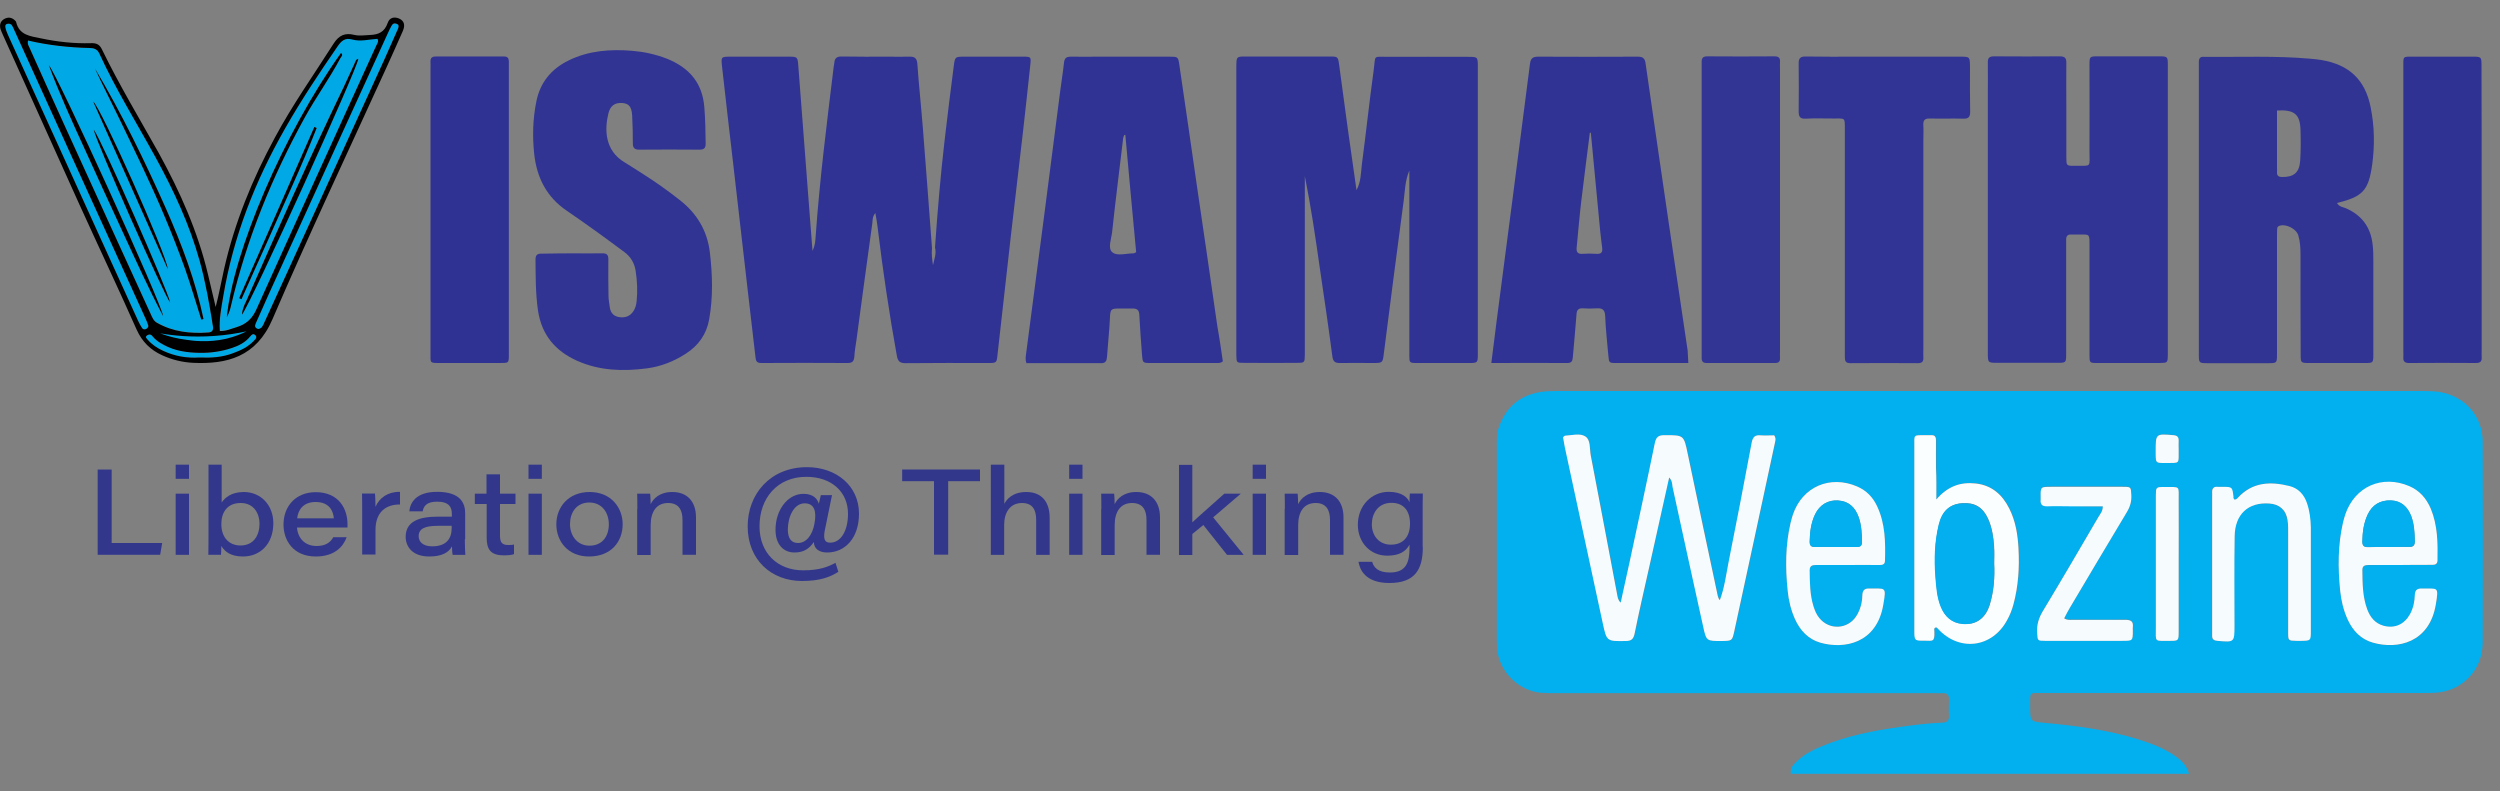 <?xml version="1.0" encoding="utf-8"?>
<!-- Generator: Adobe Illustrator 26.0.3, SVG Export Plug-In . SVG Version: 6.00 Build 0)  -->
<svg version="1.1" id="Layer_1" xmlns="http://www.w3.org/2000/svg" xmlns:xlink="http://www.w3.org/1999/xlink" x="0px" y="0px"
	 viewBox="0 0 150 47.48" style="enable-background:new 0 0 150 47.48;" xml:space="preserve">
<rect x="0" y="0" width="150" height="47.48" fill="#808080" stroke="none"/>
<style type="text/css">
	.st0{fill:#32378C;}
	.st1{fill:#02AFEF;}
	.st2{fill:#303393;}
	.st3{fill:#313494;}
	.st4{fill:#313493;}
	.st5{fill:#323594;}
	.st6{fill:#2F3293;}
	.st7{fill:#F6FCFE;}
	.st8{fill:#FBFEFF;}
	.st9{fill:#04AFEF;}
	.st10{fill:#00A8E6;}
</style>
<g>
	<path class="st0" d="M5.86,28.17H6.7v4.41h3.03l-0.12,0.71H5.86V28.17z"/>
	<path class="st0" d="M10.54,27.88h0.8v0.85h-0.8V27.88z M10.54,29.62h0.8v3.67h-0.8V29.62z"/>
	<path class="st0" d="M12.5,27.88h0.8v2.27c0.18-0.27,0.56-0.63,1.33-0.63c1.02,0,1.77,0.79,1.77,1.87c0,1.24-0.78,2-1.82,2
		c-0.77,0-1.11-0.32-1.3-0.63c0,0.16-0.01,0.41-0.02,0.53H12.5c0.01-0.48,0.01-0.84,0.01-1.25V27.88z M15.57,31.42
		c0-0.6-0.33-1.24-1.13-1.24c-0.79,0-1.16,0.54-1.16,1.27c0,0.77,0.44,1.28,1.16,1.28C15.24,32.72,15.57,32.1,15.57,31.42z"/>
	<path class="st0" d="M17.82,31.64c0.04,0.64,0.47,1.12,1.17,1.12c0.54,0,0.83-0.21,1.01-0.53h0.8c-0.2,0.57-0.73,1.16-1.85,1.16
		c-1.36,0-1.94-0.97-1.94-1.92c0-1.09,0.73-1.94,1.93-1.94c1.4,0,1.91,1.01,1.91,1.92c0,0.07,0,0.12,0,0.2H17.82z M20.03,31.1
		c-0.03-0.4-0.24-0.98-1.09-0.98c-0.72,0-1.05,0.44-1.11,0.98H20.03z"/>
	<path class="st0" d="M21.73,30.61c0-0.33,0-0.67-0.01-1h0.78c0.01,0.11,0.03,0.5,0.03,0.8c0.23-0.54,0.74-0.91,1.47-0.9v0.76
		c-0.84-0.01-1.47,0.45-1.47,1.52v1.48h-0.8V30.61z"/>
	<path class="st0" d="M27.89,32.35c0,0.39,0.02,0.85,0.03,0.94h-0.76c-0.03-0.12-0.04-0.39-0.04-0.51
		c-0.19,0.37-0.61,0.61-1.37,0.61c-1.03,0-1.41-0.62-1.41-1.18c0-0.95,0.85-1.21,1.91-1.21c0.41,0,0.74,0,0.86,0v-0.18
		c0-0.38-0.16-0.72-0.88-0.72c-0.65,0-0.81,0.28-0.87,0.58h-0.8c0.04-0.48,0.36-1.17,1.67-1.17c1.4,0,1.68,0.68,1.68,1.28V32.35z
		 M27.11,31.55c-0.11,0-0.35,0-0.85,0c-0.78,0-1.14,0.18-1.14,0.62c0,0.33,0.25,0.61,0.81,0.61c0.89,0,1.17-0.5,1.17-1.1V31.55z"/>
	<path class="st0" d="M28.48,29.62h0.71v-1.16h0.81v1.16h0.93v0.62h-0.93v1.89c0,0.39,0.1,0.57,0.49,0.57c0.11,0,0.24,0,0.35-0.03
		v0.58c-0.17,0.06-0.38,0.07-0.61,0.07c-0.79,0-1.03-0.35-1.03-1.07v-2.01h-0.71V29.62z"/>
	<path class="st0" d="M31.71,27.88h0.8v0.85h-0.8V27.88z M31.71,29.62h0.8v3.67h-0.8V29.62z"/>
	<path class="st0" d="M37.36,31.45c0,1.05-0.69,1.94-2.02,1.94c-1.27,0-1.96-0.92-1.96-1.93c0-1.04,0.73-1.94,2-1.94
		C36.69,29.52,37.36,30.49,37.36,31.45z M34.2,31.45c0,0.66,0.41,1.29,1.17,1.29c0.79,0,1.16-0.59,1.16-1.28
		c0-0.69-0.4-1.31-1.18-1.31C34.58,30.16,34.2,30.76,34.2,31.45z"/>
	<path class="st0" d="M38.24,30.54c0-0.31,0-0.65-0.01-0.92h0.78c0.01,0.12,0.03,0.4,0.03,0.63c0.16-0.33,0.53-0.73,1.3-0.73
		c0.87,0,1.42,0.54,1.42,1.53v2.24h-0.81v-2.1c0-0.56-0.21-1.01-0.86-1.01c-0.71,0-1.05,0.53-1.05,1.34v1.78h-0.81V30.54z"/>
	<path class="st0" d="M50.3,34.31c-0.5,0.32-1.12,0.55-2.18,0.55c-1.83,0-3.26-1.26-3.26-3.28c0-1.92,1.34-3.55,3.56-3.55
		c1.76,0,3.12,1.12,3.12,2.79c0,1.47-0.84,2.33-1.91,2.33c-0.48,0-0.79-0.22-0.8-0.63c-0.25,0.36-0.56,0.63-1.16,0.63
		c-0.68,0-1.14-0.5-1.14-1.36c0-1.22,0.75-2.16,1.68-2.16c0.62,0,0.85,0.34,0.92,0.6l0.12-0.52h0.67l-0.44,2.15
		c-0.1,0.57,0.06,0.7,0.33,0.7c0.64,0,1.07-0.71,1.07-1.73c0-1.3-0.97-2.22-2.5-2.22c-1.75,0-2.81,1.29-2.81,2.97
		c0,1.6,1.08,2.64,2.62,2.64c1,0,1.51-0.22,1.94-0.45L50.3,34.31z M47.27,31.77c0,0.55,0.22,0.81,0.61,0.81
		c0.49,0,0.87-0.47,0.99-1.18c0.13-0.71,0-1.2-0.59-1.2C47.62,30.2,47.27,31.04,47.27,31.77z"/>
	<path class="st0" d="M56.04,28.87h-1.91v-0.7h4.67v0.7h-1.91v4.41h-0.85V28.87z"/>
	<path class="st0" d="M60.26,27.88v2.35c0.13-0.25,0.47-0.71,1.32-0.71c0.85,0,1.4,0.51,1.4,1.56v2.21h-0.81v-2.1
		c0-0.58-0.2-1.01-0.85-1.01c-0.72,0-1.07,0.57-1.07,1.32v1.79h-0.8v-5.41H60.26z"/>
	<path class="st0" d="M64.15,27.88h0.8v0.85h-0.8V27.88z M64.15,29.62h0.8v3.67h-0.8V29.62z"/>
	<path class="st0" d="M66.08,30.54c0-0.31,0-0.65-0.01-0.92h0.78c0.01,0.12,0.03,0.4,0.03,0.63c0.16-0.33,0.53-0.73,1.3-0.73
		c0.87,0,1.42,0.54,1.42,1.53v2.24h-0.81v-2.1c0-0.56-0.21-1.01-0.86-1.01c-0.71,0-1.05,0.53-1.05,1.34v1.78h-0.81V30.54z"/>
	<path class="st0" d="M71.55,31.33c0.38-0.36,1.37-1.22,1.91-1.71h0.99l-1.66,1.42l1.83,2.25h-1l-1.42-1.79l-0.66,0.54v1.26h-0.8
		v-5.41h0.8V31.33z"/>
	<path class="st0" d="M75.16,27.88h0.8v0.85h-0.8V27.88z M75.16,29.62h0.8v3.67h-0.8V29.62z"/>
	<path class="st0" d="M77.09,30.54c0-0.31,0-0.65-0.01-0.92h0.78c0.01,0.12,0.03,0.4,0.03,0.63c0.16-0.33,0.53-0.73,1.3-0.73
		c0.87,0,1.42,0.54,1.42,1.53v2.24h-0.81v-2.1c0-0.56-0.21-1.01-0.86-1.01c-0.71,0-1.05,0.53-1.05,1.34v1.78h-0.81V30.54z"/>
	<path class="st0" d="M85.37,32.82c0,1.37-0.49,2.16-2.01,2.16c-1.48,0-1.78-0.85-1.85-1.27h0.82c0.1,0.34,0.35,0.64,1.07,0.64
		c0.99,0,1.17-0.64,1.17-1.48v-0.19c-0.22,0.4-0.59,0.66-1.34,0.66c-1.04,0-1.76-0.82-1.76-1.85c0-1.17,0.84-1.98,1.85-1.98
		c0.82,0,1.15,0.36,1.25,0.63c0-0.17,0.01-0.43,0.02-0.53h0.78c-0.01,0.36-0.01,0.71-0.01,1.07V32.82z M82.31,31.46
		c0,0.7,0.45,1.22,1.14,1.22c0.72,0,1.15-0.45,1.15-1.26c0-0.79-0.4-1.25-1.11-1.25C82.69,30.17,82.31,30.8,82.31,31.46z"/>
</g>
<g>
	<path class="st1" d="M131.34,46.43c-8,0-15.94,0-23.89,0c-0.06-0.41,0.21-0.61,0.44-0.82c0.41-0.38,0.91-0.63,1.43-0.84
		c1.5-0.62,3.07-0.93,4.66-1.15c0.85-0.12,1.7-0.23,2.55-0.26c0.3-0.01,0.42-0.12,0.41-0.42c-0.02-0.32-0.01-0.64,0-0.96
		c0.01-0.27-0.09-0.4-0.37-0.39c-0.17,0.01-0.34,0-0.51,0c-7.54,0-15.08,0-22.62,0c-0.32,0-0.64,0-0.96-0.02
		c-1.36-0.11-2.53-1.27-2.65-2.63c-0.02-0.23-0.02-0.47-0.02-0.71c0-3.79,0-7.58,0-11.37c0-0.38-0.02-0.78,0.1-1.15
		c0.39-1.2,1.19-1.95,2.45-2.18c0.36-0.06,0.72-0.07,1.09-0.07c17.3,0,34.61,0,51.91,0c0.34,0,0.68,0.01,1.02,0.06
		c1.51,0.25,2.58,1.45,2.58,2.98c0.01,4.03,0.01,8.05,0,12.08c-0.01,1.65-1.26,2.92-2.91,2.99c-0.28,0.01-0.56,0.01-0.84,0.01
		c-7.54,0-15.08,0-22.62,0c-0.86,0-0.78-0.1-0.78,0.8c0,0.92,0,0.91,0.87,0.99c1.9,0.18,3.79,0.42,5.61,0.99
		c0.76,0.24,1.5,0.51,2.16,0.96C130.84,45.59,131.19,45.87,131.34,46.43z M100.15,28.65c0.16,0.17,0.18,0.37,0.22,0.55
		c0.61,2.8,1.23,5.6,1.84,8.4c0.19,0.86,0.19,0.86,1.12,0.86c0.62,0,0.62,0,0.75-0.6c0.81-3.74,1.62-7.48,2.42-11.22
		c0.03-0.16,0.11-0.32-0.03-0.52c-0.26,0-0.54,0.02-0.81,0c-0.34-0.03-0.48,0.08-0.54,0.44c-0.45,2.42-0.92,4.83-1.4,7.24
		c-0.15,0.74-0.24,1.49-0.51,2.21c-0.07-0.09-0.11-0.18-0.13-0.28c-0.6-2.82-1.2-5.65-1.79-8.47c-0.24-1.16-0.23-1.15-1.39-1.15
		c-0.36,0-0.51,0.09-0.59,0.47c-0.48,2.35-0.99,4.69-1.49,7.03c-0.18,0.83-0.36,1.66-0.56,2.55c-0.18-0.18-0.18-0.34-0.21-0.48
		c-0.53-2.79-1.05-5.59-1.59-8.38c-0.08-0.39,0.01-0.91-0.33-1.12c-0.32-0.19-0.79-0.06-1.2-0.04c-0.04,0-0.07,0.04-0.13,0.09
		c0.03,0.19,0.06,0.4,0.11,0.61c0.76,3.51,1.51,7.02,2.27,10.53c0.24,1.12,0.24,1.11,1.38,1.09c0.35,0,0.47-0.13,0.54-0.46
		c0.28-1.34,0.59-2.67,0.88-4.01C99.36,32.22,99.75,30.44,100.15,28.65z M116.18,29.97c0-0.72,0-1.3,0-1.88c0-0.56,0-1.11,0-1.67
		c0-0.21-0.06-0.33-0.29-0.32c-0.11,0-0.21,0-0.32,0c-0.77,0.01-0.69-0.07-0.69,0.68c0,3.68,0,7.36,0,11.04c0,0.62,0,0.62,0.64,0.61
		c0.45,0,0.59,0.11,0.56-0.56c0-0.08-0.03-0.17,0.03-0.21c0.1-0.05,0.14,0.01,0.18,0.05c1.29,1.4,3.26,1.15,4.16-0.52
		c0.16-0.3,0.29-0.62,0.38-0.95c0.29-1.09,0.36-2.19,0.3-3.31c-0.04-0.84-0.17-1.66-0.55-2.42c-0.42-0.84-1.06-1.4-2.01-1.51
		C117.66,28.91,116.87,29.16,116.18,29.97z M110.81,33.9C110.81,33.89,110.81,33.89,110.81,33.9c0.64,0,1.29,0,1.93,0
		c0.17,0,0.36,0.01,0.36-0.25c0.03-1.12,0.02-2.23-0.47-3.27c-0.26-0.54-0.65-0.95-1.2-1.19c-1.62-0.7-3.27,0.01-3.85,1.67
		c-0.06,0.16-0.1,0.33-0.14,0.49c-0.32,1.35-0.31,2.72-0.18,4.09c0.06,0.6,0.19,1.18,0.45,1.73c0.31,0.67,0.79,1.18,1.51,1.39
		c1.42,0.41,3.38,0.05,3.78-2.29c0.19-1.15,0.11-0.93-0.84-0.96c-0.31-0.01-0.41,0.13-0.42,0.42c-0.01,0.43-0.11,0.85-0.35,1.22
		c-0.51,0.81-1.64,0.87-2.24,0.12c-0.16-0.2-0.26-0.44-0.34-0.69c-0.23-0.71-0.22-1.43-0.23-2.16c0-0.27,0.15-0.32,0.37-0.32
		C109.56,33.9,110.19,33.9,110.81,33.9z M143.98,33.9C143.98,33.89,143.98,33.89,143.98,33.9c0.64,0,1.29,0,1.93,0
		c0.18,0,0.35-0.01,0.35-0.26c0.02-1.05,0.02-2.1-0.4-3.1c-0.25-0.62-0.66-1.09-1.29-1.36c-1.62-0.7-3.27,0.02-3.84,1.69
		c-0.06,0.16-0.1,0.33-0.14,0.49c-0.32,1.35-0.31,2.72-0.17,4.09c0.06,0.6,0.19,1.18,0.45,1.73c0.31,0.67,0.79,1.18,1.52,1.39
		c1.47,0.41,3.39,0,3.77-2.3c0.19-1.13,0.11-0.92-0.86-0.95c-0.27-0.01-0.4,0.09-0.4,0.37c-0.01,0.41-0.09,0.81-0.29,1.17
		c-0.34,0.61-0.91,0.87-1.57,0.7c-0.52-0.14-0.83-0.51-1-1c-0.28-0.76-0.28-1.55-0.29-2.35c0-0.27,0.17-0.3,0.38-0.3
		C142.74,33.9,143.36,33.9,143.98,33.9z M134.05,29.97c-0.02-0.05-0.06-0.1-0.06-0.16c-0.07-0.6-0.07-0.6-0.67-0.6
		c-0.09,0-0.17,0.01-0.26,0c-0.25-0.02-0.36,0.09-0.35,0.33c0,0.11,0,0.21,0,0.32c0,2.63,0,5.27,0,7.9c0,0.13,0,0.26,0,0.39
		c0,0.22,0.11,0.28,0.32,0.3c1.02,0.09,1.02,0.09,1.02-0.95c0-1.78-0.02-3.56,0.01-5.33c0.02-1.32,0.82-2.05,2.08-1.96
		c0.61,0.04,1,0.38,1.09,0.98c0.05,0.29,0.04,0.6,0.04,0.9c0,1.95,0,3.9,0,5.85c0,0.5,0.01,0.5,0.49,0.51c0.11,0,0.21,0,0.32,0
		c0.55-0.01,0.55-0.01,0.55-0.58c0-2.08,0-4.15,0-6.23c0-0.49-0.06-0.98-0.23-1.45c-0.18-0.52-0.53-0.89-1.06-1.03
		c-1.14-0.29-2.21-0.24-3.08,0.7C134.22,29.92,134.16,29.99,134.05,29.97z M126.17,30.38c0,0.3-0.16,0.46-0.26,0.63
		c-1.1,1.89-2.2,3.77-3.33,5.64c-0.26,0.42-0.38,0.85-0.34,1.33c0.03,0.44,0.02,0.45,0.48,0.45c1.54,0.01,3.08,0,4.63,0
		c0.63,0,0.63,0,0.63-0.63c0-0.06-0.01-0.13,0-0.19c0.04-0.34-0.12-0.44-0.44-0.44c-1.05,0.02-2.1,0.01-3.15,0
		c-0.16,0-0.33,0.04-0.53-0.09c0.12-0.22,0.23-0.43,0.34-0.63c1.14-1.91,2.27-3.83,3.42-5.74c0.2-0.33,0.29-0.65,0.27-1.03
		c-0.03-0.48-0.02-0.49-0.51-0.49c-1.44,0-2.87,0-4.31,0c-0.63,0-0.63,0-0.62,0.63c0,0.04,0,0.09,0,0.13
		c-0.03,0.3,0.08,0.43,0.4,0.41c0.49-0.02,0.99-0.01,1.48,0C124.93,30.38,125.54,30.38,126.17,30.38z M130.72,33.85
		c0-1.26,0.01-2.53,0-3.79c-0.01-0.95,0.14-0.84-0.86-0.84c-0.5,0-0.5,0.01-0.51,0.49c0,0.11,0,0.21,0,0.32c0,2.53,0,5.05,0,7.58
		c0,0.97-0.11,0.84,0.86,0.84c0.5,0,0.51-0.01,0.51-0.55C130.72,36.55,130.72,35.2,130.72,33.85z M130.72,26.97
		c0-0.17-0.01-0.34,0-0.51c0.01-0.23-0.06-0.34-0.32-0.36c-1.05-0.09-1.06-0.09-1.06,0.97c0,0.06,0,0.13,0,0.19
		c0.01,0.51,0.01,0.52,0.55,0.51C130.84,27.78,130.71,27.89,130.72,26.97z"/>
	<path class="st2" d="M56.1,14.85c0.15-2.16,0.33-4.31,0.58-6.46c0.17-1.49,0.36-2.97,0.55-4.46C57.3,3.4,57.32,3.4,57.87,3.4
		c1.18,0,2.36,0,3.53,0c0.45,0,0.47,0.01,0.42,0.48c-0.14,1.34-0.29,2.68-0.44,4.02c-0.24,2.06-0.48,4.12-0.72,6.18
		c-0.27,2.4-0.54,4.81-0.81,7.21c-0.05,0.48-0.06,0.49-0.55,0.49c-1.65,0-3.3-0.01-4.95,0.01c-0.34,0-0.48-0.09-0.54-0.45
		c-0.46-2.55-0.84-5.11-1.15-7.68c-0.03-0.27-0.08-0.55-0.14-0.88c-0.18,0.22-0.16,0.43-0.18,0.61c-0.32,2.33-0.64,4.66-0.95,6.99
		c-0.05,0.34-0.11,0.68-0.13,1.02c-0.02,0.26-0.11,0.38-0.39,0.38c-1.73-0.01-3.47-0.01-5.2,0c-0.26,0-0.32-0.12-0.34-0.34
		c-0.16-1.38-0.32-2.76-0.48-4.14c-0.28-2.47-0.57-4.93-0.85-7.4c-0.23-1.98-0.46-3.95-0.68-5.93c-0.06-0.56-0.05-0.57,0.52-0.57
		c1.16,0,2.31,0,3.47,0c0.54,0,0.55,0.01,0.59,0.57c0.1,1.22,0.18,2.43,0.28,3.65c0.19,2.45,0.37,4.91,0.57,7.43
		c0.16-0.32,0.17-0.61,0.19-0.88c0.24-3.4,0.67-6.77,1.08-10.15c0.01-0.08,0.03-0.17,0.04-0.25c0.02-0.29,0.16-0.39,0.46-0.38
		c0.92,0.02,1.84,0.01,2.76,0.01c0.43,0,0.86,0.01,1.28,0c0.31-0.01,0.45,0.08,0.48,0.42c0.09,1.28,0.23,2.56,0.33,3.84
		c0.19,2.41,0.37,4.82,0.55,7.23c-0.04,0.34,0.01,0.68,0.06,1.02C56.05,15.56,56.2,15.22,56.1,14.85z"/>
	<path class="st2" d="M81.39,11.41c0.27-0.5,0.26-1.02,0.32-1.53C81.96,8,82.16,6.1,82.42,4.22c0.13-0.95-0.08-0.81,0.9-0.81
		c1.59-0.01,3.17,0,4.76,0c0.58,0,0.59,0,0.59,0.6c0,5.74,0,11.48,0,17.22c0,0.55-0.01,0.55-0.57,0.55c-1.03,0-2.06,0-3.08,0
		c-0.45,0-0.46-0.01-0.46-0.46c0-2.12,0-4.24,0-6.36c0-1.54,0-3.08,0-4.73c-0.26,0.63-0.26,1.2-0.33,1.75
		c-0.41,3.08-0.81,6.15-1.2,9.23c-0.07,0.57-0.07,0.57-0.67,0.57c-0.64,0-1.29-0.01-1.93,0c-0.3,0.01-0.45-0.06-0.49-0.41
		c-0.23-1.76-0.49-3.52-0.75-5.28c-0.26-1.84-0.53-3.68-0.9-5.52c0,0.25,0,0.5,0,0.76c0,3.19,0,6.38,0,9.57c0,0.13,0,0.26,0,0.39
		c-0.01,0.46-0.01,0.48-0.45,0.48c-1.07,0.01-2.14,0.01-3.21,0c-0.44,0-0.44-0.01-0.45-0.47c0-0.13,0-0.26,0-0.39
		c0-5.55,0-11.1,0-16.64c0-0.11,0-0.21,0-0.32c0.01-0.55,0.01-0.56,0.57-0.56c1.67,0,3.34,0,5.01,0c0.52,0,0.52,0.01,0.59,0.51
		C80.68,6.41,81.03,8.91,81.39,11.41z"/>
	<path class="st3" d="M130.07,12.57c0,2.8,0,5.61,0,8.41c0,0.11,0,0.21,0,0.32c-0.01,0.47-0.01,0.47-0.51,0.48
		c-0.34,0-0.69,0-1.03,0c-0.9,0-1.8,0-2.7,0c-0.45,0-0.46-0.01-0.46-0.47c0-2.16,0-4.32,0-6.49c0-0.86,0.04-0.74-0.77-0.75
		c-0.11,0-0.21,0.01-0.32,0c-0.22-0.01-0.31,0.09-0.31,0.3c0,0.15,0,0.3,0,0.45c0,2.14,0,4.28,0,6.42c0,0.52-0.01,0.53-0.53,0.53
		c-1.2,0-2.4,0-3.6,0c-0.57,0-0.57-0.01-0.57-0.61c0-5.16,0-10.32,0-15.48c0-0.64,0.01-1.28,0-1.93c-0.01-0.28,0.1-0.37,0.38-0.37
		c1.31,0.01,2.61,0.01,3.92,0c0.31,0,0.42,0.09,0.41,0.4c-0.01,0.83,0,1.67,0,2.5c0,1.05,0,2.1,0,3.15c0,0.51,0.01,0.52,0.47,0.52
		c1.1-0.01,0.91,0.13,0.92-0.91c0.01-1.71,0-3.43,0-5.14c0-0.52,0.01-0.52,0.54-0.52c1.2,0,2.4,0,3.6,0c0.56,0,0.56,0.01,0.56,0.56
		C130.07,6.83,130.07,9.7,130.07,12.57z"/>
	<path class="st4" d="M140.22,12.18c0.14,0.24,0.36,0.24,0.52,0.31c0.98,0.42,1.51,1.16,1.62,2.2c0.04,0.34,0.04,0.68,0.04,1.03
		c0,1.84,0,3.68,0,5.52c0,0.54-0.01,0.54-0.51,0.54c-1.11,0-2.23,0-3.34,0c-0.51,0-0.51-0.01-0.51-0.54
		c-0.01-1.99-0.01-3.98-0.01-5.97c0-0.39-0.02-0.77-0.13-1.14c-0.12-0.41-0.75-0.72-1.14-0.58c-0.1,0.03-0.13,0.1-0.13,0.19
		c-0.01,0.17-0.01,0.34-0.01,0.51c0,2.33,0,4.67,0,7c0,0.53-0.01,0.54-0.51,0.54c-1.22,0-2.44,0-3.66,0c-0.51,0-0.52-0.01-0.52-0.54
		c0-2.91,0-5.82,0-8.73c0-2.78,0-5.57,0-8.35c0-0.15,0-0.3,0-0.45c0-0.21,0.08-0.33,0.3-0.31c0.06,0,0.13,0,0.19,0
		c2.05,0.02,4.11-0.07,6.16,0.11c0.23,0.02,0.47,0.04,0.7,0.08c1.67,0.28,2.63,1.18,2.96,2.84c0.23,1.14,0.25,2.3,0.09,3.45
		C142.11,11.44,141.76,11.8,140.22,12.18z M136.62,6.63c0,1.18,0,2.31,0,3.44c0,0.09,0.01,0.17,0,0.26
		c-0.01,0.22,0.1,0.29,0.31,0.29c0.69,0.01,1.03-0.26,1.08-0.97c0.04-0.62,0.04-1.24,0.02-1.86C138,6.85,137.66,6.57,136.62,6.63z"
		/>
	<path class="st2" d="M101.3,21.78c-0.4,0-0.76,0-1.12,0c-1.07,0-2.14,0-3.21,0c-0.43,0-0.43-0.01-0.47-0.46
		c-0.07-0.79-0.16-1.58-0.19-2.37c-0.02-0.37-0.17-0.47-0.51-0.45c-0.28,0.02-0.56,0.02-0.83,0c-0.27-0.01-0.37,0.1-0.38,0.37
		c-0.06,0.85-0.15,1.7-0.22,2.56c-0.02,0.23-0.07,0.35-0.33,0.35c-1.49-0.01-2.99,0-4.56,0c0.1-0.83,0.2-1.61,0.3-2.38
		c0.32-2.48,0.65-4.96,0.97-7.44c0.35-2.71,0.7-5.43,1.05-8.14c0.04-0.32,0.17-0.42,0.5-0.42c1.99,0.01,3.98,0.01,5.97,0
		c0.33,0,0.43,0.12,0.47,0.44c0.46,3.24,0.94,6.48,1.41,9.71c0.37,2.5,0.74,4.99,1.11,7.49C101.27,21.26,101.28,21.49,101.3,21.78z
		 M95.45,7.96c-0.02,0-0.04,0.01-0.06,0.01c-0.17,1.36-0.35,2.71-0.51,4.07c-0.11,0.93-0.19,1.87-0.28,2.81
		c-0.03,0.27,0.06,0.4,0.35,0.38c0.28-0.02,0.56-0.02,0.83,0c0.28,0.02,0.39-0.08,0.35-0.37c-0.05-0.34-0.08-0.68-0.12-1.02
		C95.82,11.87,95.64,9.92,95.45,7.96z"/>
	<path class="st2" d="M73.37,21.68c-0.13,0.11-0.24,0.1-0.35,0.1c-1.33,0-2.65,0-3.98,0c-0.48,0-0.48-0.01-0.52-0.5
		c-0.06-0.79-0.12-1.58-0.16-2.37c-0.01-0.3-0.13-0.41-0.43-0.4c-1.53,0.04-1.26-0.24-1.37,1.18c-0.04,0.58-0.1,1.15-0.14,1.73
		c-0.02,0.21-0.07,0.37-0.33,0.37c-1.49-0.01-2.99,0-4.5,0c-0.09-0.23-0.04-0.42-0.02-0.6c0.36-2.78,0.73-5.55,1.09-8.33
		c0.32-2.46,0.63-4.92,0.95-7.38c0.07-0.57,0.17-1.14,0.23-1.72c0.03-0.27,0.14-0.36,0.4-0.36c0.58,0.01,1.16,0,1.73,0
		c1.39,0,2.78,0,4.17,0c0.53,0,0.55,0,0.62,0.49c0.36,2.43,0.71,4.87,1.06,7.3c0.41,2.79,0.82,5.58,1.22,8.38
		C73.17,20.28,73.27,21,73.37,21.68z M67.52,8.09c-0.02,0.01-0.05,0.01-0.07,0.02c-0.02,0.06-0.05,0.12-0.06,0.18
		c-0.22,1.87-0.46,3.74-0.66,5.61c-0.04,0.41-0.27,0.97-0.01,1.22c0.29,0.27,0.86,0.08,1.3,0.08c0.04,0,0.07-0.03,0.15-0.07
		C67.95,12.8,67.73,10.44,67.52,8.09z"/>
	<path class="st4" d="M34.33,15.2c0.6,0,1.2,0.01,1.8,0c0.28-0.01,0.38,0.1,0.37,0.37c-0.01,0.73,0,1.46,0.01,2.18
		c0,0.23,0.05,0.47,0.08,0.7c0.05,0.34,0.25,0.54,0.59,0.58c0.35,0.05,0.64-0.07,0.83-0.37c0.12-0.18,0.17-0.39,0.19-0.61
		c0.06-0.6,0.03-1.2-0.06-1.79c-0.07-0.46-0.29-0.85-0.67-1.13c-0.52-0.38-1.03-0.77-1.55-1.14c-0.63-0.45-1.25-0.9-1.89-1.33
		c-1.23-0.82-1.83-2.01-1.98-3.44c-0.11-1.05-0.08-2.1,0.13-3.13c0.23-1.15,0.9-1.96,1.95-2.47c1.21-0.59,2.51-0.68,3.82-0.57
		c0.71,0.06,1.39,0.21,2.06,0.47c1.33,0.53,2.14,1.45,2.25,2.92c0.06,0.73,0.07,1.45,0.08,2.18c0,0.29-0.12,0.36-0.39,0.36
		c-1.2-0.01-2.4-0.01-3.6,0c-0.27,0-0.38-0.1-0.38-0.37c0-0.56-0.01-1.11-0.04-1.67c-0.03-0.54-0.2-0.73-0.6-0.76
		c-0.43-0.03-0.72,0.16-0.83,0.64c-0.23,0.95-0.22,2.22,0.99,2.93c0.37,0.22,0.72,0.46,1.09,0.69c0.76,0.48,1.49,1,2.2,1.56
		c1.03,0.8,1.65,1.83,1.81,3.13c0.16,1.35,0.2,2.69-0.04,4.03c-0.16,0.9-0.64,1.57-1.4,2.06c-0.71,0.46-1.49,0.77-2.32,0.88
		c-1.44,0.19-2.86,0.15-4.22-0.46c-1.3-0.59-2.11-1.55-2.33-3c-0.15-1.02-0.14-2.05-0.15-3.08c0-0.3,0.15-0.35,0.4-0.34
		C33.13,15.21,33.73,15.2,34.33,15.2z"/>
	<path class="st3" d="M110.69,14.5c0-2.23,0-4.45,0-6.68c0-0.82,0.05-0.7-0.74-0.71c-0.54,0-1.07-0.02-1.61,0.01
		c-0.37,0.02-0.42-0.15-0.42-0.46c0.01-0.94,0.01-1.88,0-2.83c-0.01-0.33,0.09-0.45,0.44-0.44c1.01,0.02,2.01,0.01,3.02,0.01
		c2.08,0,4.15,0,6.23,0c0.58,0,0.58,0,0.59,0.61c0,0.9-0.01,1.8,0.01,2.7c0,0.31-0.1,0.42-0.41,0.41c-0.66-0.02-1.33,0.01-1.99-0.01
		c-0.3-0.01-0.43,0.08-0.41,0.4c0.02,0.32,0,0.64,0,0.96c0,4.18,0,8.35,0,12.53c0,0.15-0.01,0.3,0,0.45
		c0.02,0.25-0.09,0.34-0.33,0.34c-1.35-0.01-2.7-0.01-4.05,0c-0.32,0-0.33-0.17-0.33-0.41c0-1.01,0-2.01,0-3.02
		C110.69,17.07,110.69,15.78,110.69,14.5z"/>
	<path class="st5" d="M106.8,12.61c0,2.8,0,5.61,0,8.41c0,0.15-0.01,0.3,0,0.45c0.01,0.22-0.07,0.31-0.3,0.31c-1.37,0-2.74,0-4.11,0
		c-0.22,0-0.3-0.11-0.29-0.32c0-0.13,0-0.26,0-0.39c0-5.65,0-11.3,0-16.95c0-0.13,0-0.26,0-0.39c-0.01-0.23,0.07-0.35,0.33-0.35
		c1.35,0.01,2.7,0.01,4.05,0c0.26,0,0.34,0.12,0.32,0.35c-0.01,0.15,0,0.3,0,0.45C106.8,7,106.8,9.81,106.8,12.61z"/>
	<path class="st6" d="M25.83,12.56c0-2.8,0-5.61,0-8.41c0-0.15,0.01-0.3,0-0.45c-0.01-0.22,0.09-0.31,0.31-0.31
		c1.37,0,2.74,0,4.11,0c0.19,0,0.27,0.09,0.28,0.27c0,0.15,0,0.3,0,0.45c0,5.65,0,11.3,0,16.95c0,0.81,0.06,0.71-0.73,0.72
		c-1.11,0-2.23,0-3.34,0c-0.7,0-0.63,0.03-0.63-0.62C25.83,18.3,25.83,15.43,25.83,12.56z"/>
	<path class="st6" d="M148.9,12.64c0,2.78,0,5.56,0,8.34c0,0.15-0.01,0.3,0,0.45c0.02,0.24-0.08,0.35-0.33,0.35
		c-1.35-0.01-2.7-0.01-4.04,0c-0.25,0-0.35-0.11-0.33-0.35c0.01-0.11,0-0.21,0-0.32c0-5.67,0-11.34,0-17.01
		c0-0.77-0.07-0.7,0.67-0.7c1.16,0,2.31,0,3.47,0c0.55,0,0.55,0.01,0.55,0.57C148.9,6.86,148.9,9.75,148.9,12.64z"/>
	<path class="st7" d="M100.15,28.65c-0.4,1.8-0.79,3.57-1.19,5.34c-0.3,1.34-0.61,2.67-0.88,4.01c-0.07,0.34-0.19,0.46-0.54,0.46
		c-1.14,0.02-1.14,0.03-1.38-1.09c-0.76-3.51-1.51-7.02-2.27-10.53c-0.04-0.21-0.07-0.42-0.11-0.61c0.06-0.04,0.1-0.09,0.13-0.09
		c0.4-0.02,0.88-0.16,1.2,0.04c0.34,0.21,0.26,0.73,0.33,1.12c0.54,2.79,1.06,5.59,1.59,8.38c0.03,0.14,0.03,0.3,0.21,0.48
		c0.19-0.89,0.38-1.72,0.56-2.55c0.5-2.34,1.01-4.68,1.49-7.03c0.08-0.38,0.23-0.47,0.59-0.47c1.16,0,1.15-0.01,1.39,1.15
		c0.59,2.83,1.19,5.65,1.79,8.47c0.02,0.09,0.05,0.19,0.13,0.28c0.27-0.72,0.37-1.47,0.51-2.21c0.48-2.41,0.95-4.82,1.4-7.24
		c0.07-0.36,0.21-0.47,0.54-0.44c0.27,0.02,0.55,0,0.81,0c0.14,0.2,0.06,0.36,0.03,0.52c-0.8,3.74-1.61,7.48-2.42,11.22
		c-0.13,0.59-0.13,0.59-0.75,0.6c-0.92,0-0.93,0.01-1.12-0.86c-0.62-2.8-1.23-5.6-1.84-8.4C100.33,29.01,100.32,28.82,100.15,28.65z
		"/>
	<path class="st8" d="M116.18,29.97c0.69-0.81,1.47-1.06,2.37-0.96c0.96,0.11,1.59,0.67,2.01,1.51c0.38,0.76,0.51,1.58,0.55,2.42
		c0.06,1.12-0.01,2.22-0.3,3.31c-0.09,0.33-0.21,0.65-0.38,0.95c-0.9,1.68-2.88,1.92-4.16,0.52c-0.04-0.05-0.08-0.11-0.18-0.05
		c-0.06,0.05-0.03,0.14-0.03,0.21c0.03,0.67-0.11,0.56-0.56,0.56c-0.63,0.01-0.64,0-0.64-0.61c0-3.68,0-7.36,0-11.04
		c0-0.75-0.08-0.67,0.69-0.68c0.11,0,0.21,0.01,0.32,0c0.23-0.01,0.29,0.11,0.29,0.32c-0.01,0.56,0,1.11,0,1.67
		C116.19,28.68,116.18,29.25,116.18,29.97z M119.65,33.81c0-0.34,0.02-0.69,0-1.03c-0.04-0.58-0.13-1.15-0.37-1.68
		c-0.32-0.68-0.8-0.96-1.54-0.91c-0.73,0.05-1.2,0.45-1.4,1.28c-0.25,1.03-0.28,2.07-0.2,3.13c0.05,0.62,0.09,1.24,0.33,1.82
		c0.24,0.58,0.64,0.95,1.29,1.01c0.79,0.08,1.37-0.31,1.63-1.15C119.63,35.48,119.69,34.65,119.65,33.81z"/>
	<path class="st7" d="M110.81,33.9c-0.62,0-1.24,0-1.86,0c-0.22,0-0.37,0.05-0.37,0.32c0.01,0.73,0.01,1.46,0.23,2.16
		c0.08,0.25,0.17,0.48,0.34,0.69c0.6,0.76,1.73,0.7,2.24-0.12c0.23-0.37,0.34-0.79,0.35-1.22c0.01-0.29,0.11-0.43,0.42-0.42
		c0.95,0.03,1.04-0.18,0.84,0.96c-0.39,2.34-2.35,2.7-3.78,2.29c-0.72-0.21-1.2-0.72-1.51-1.39c-0.25-0.55-0.39-1.13-0.45-1.73
		c-0.14-1.37-0.14-2.74,0.18-4.09c0.04-0.17,0.09-0.33,0.14-0.49c0.57-1.66,2.23-2.37,3.85-1.67c0.56,0.24,0.95,0.65,1.2,1.19
		c0.49,1.04,0.5,2.16,0.47,3.27c-0.01,0.25-0.19,0.25-0.36,0.25C112.09,33.9,111.45,33.89,110.81,33.9
		C110.81,33.89,110.81,33.89,110.81,33.9z M110.14,32.82C110.14,32.82,110.14,32.82,110.14,32.82c0.43,0,0.85,0,1.28,0
		c0.21,0,0.3-0.09,0.3-0.31c-0.01-0.51-0.03-1.02-0.21-1.51c-0.21-0.57-0.6-0.93-1.22-0.97c-0.6-0.04-1.11,0.26-1.39,0.84
		c-0.24,0.51-0.31,1.06-0.32,1.62c0,0.25,0.1,0.34,0.34,0.33C109.33,32.81,109.74,32.82,110.14,32.82z"/>
	<path class="st7" d="M143.98,33.9c-0.62,0-1.24,0-1.86,0c-0.21,0-0.38,0.03-0.38,0.3c0.01,0.79,0.01,1.59,0.29,2.35
		c0.18,0.49,0.48,0.86,1,1c0.66,0.17,1.23-0.09,1.57-0.7c0.2-0.37,0.28-0.76,0.29-1.17c0.01-0.27,0.14-0.37,0.4-0.37
		c0.97,0.03,1.05-0.18,0.86,0.95c-0.38,2.3-2.29,2.72-3.77,2.3c-0.72-0.2-1.21-0.71-1.52-1.39c-0.25-0.55-0.39-1.13-0.45-1.73
		c-0.14-1.37-0.14-2.74,0.17-4.09c0.04-0.17,0.09-0.33,0.14-0.49c0.57-1.67,2.21-2.39,3.84-1.69c0.63,0.27,1.03,0.75,1.29,1.36
		c0.41,1,0.42,2.04,0.4,3.1c-0.01,0.25-0.18,0.26-0.35,0.26C145.26,33.89,144.62,33.89,143.98,33.9
		C143.98,33.89,143.98,33.89,143.98,33.9z M143.31,32.82c0.41,0,0.81-0.01,1.22,0c0.28,0.01,0.37-0.11,0.36-0.38
		c-0.02-0.49-0.04-0.98-0.21-1.45c-0.21-0.57-0.6-0.94-1.23-0.96c-0.64-0.02-1.11,0.26-1.39,0.85c-0.24,0.51-0.31,1.06-0.32,1.62
		c0,0.26,0.11,0.33,0.35,0.33C142.5,32.81,142.9,32.82,143.31,32.82z"/>
	<path class="st7" d="M134.05,29.97c0.12,0.02,0.17-0.05,0.23-0.11c0.87-0.94,1.94-0.98,3.08-0.7c0.53,0.13,0.88,0.5,1.06,1.03
		c0.16,0.47,0.22,0.96,0.23,1.45c0,2.08,0,4.15,0,6.23c0,0.57-0.01,0.57-0.55,0.58c-0.11,0-0.21,0-0.32,0
		c-0.48-0.01-0.49-0.01-0.49-0.51c0-1.95,0-3.9,0-5.85c0-0.3,0.01-0.6-0.04-0.9c-0.09-0.6-0.49-0.94-1.09-0.98
		c-1.26-0.09-2.06,0.64-2.08,1.96c-0.03,1.78-0.01,3.55-0.01,5.33c0,1.05,0,1.04-1.02,0.95c-0.21-0.02-0.32-0.08-0.32-0.3
		c0-0.13,0-0.26,0-0.39c0-2.63,0-5.27,0-7.9c0-0.11,0.01-0.21,0-0.32c-0.01-0.24,0.1-0.36,0.35-0.33c0.09,0.01,0.17,0,0.26,0
		c0.6,0,0.6,0,0.67,0.6C133.99,29.87,134.03,29.92,134.05,29.97z"/>
	<path class="st7" d="M126.17,30.38c-0.63,0-1.24,0-1.85,0c-0.49,0-0.99-0.02-1.48,0c-0.32,0.01-0.43-0.12-0.4-0.41
		c0-0.04,0-0.09,0-0.13c-0.01-0.63-0.01-0.63,0.62-0.63c1.44,0,2.87,0,4.31,0c0.5,0,0.48,0.01,0.51,0.49
		c0.02,0.38-0.07,0.7-0.27,1.03c-1.15,1.91-2.28,3.82-3.42,5.74c-0.12,0.2-0.22,0.4-0.34,0.63c0.2,0.13,0.37,0.09,0.53,0.09
		c1.05,0,2.1,0.01,3.15,0c0.33,0,0.48,0.1,0.44,0.44c-0.01,0.06,0,0.13,0,0.19c0,0.63,0,0.63-0.63,0.63c-1.54,0-3.08,0-4.63,0
		c-0.46,0-0.45-0.01-0.48-0.45c-0.04-0.49,0.09-0.91,0.34-1.33c1.13-1.87,2.23-3.76,3.33-5.64
		C126.01,30.84,126.17,30.68,126.17,30.38z"/>
	<path class="st7" d="M130.72,33.85c0,1.35,0,2.7,0,4.05c0,0.54-0.01,0.55-0.51,0.55c-0.98-0.01-0.86,0.13-0.86-0.84
		c0-2.53,0-5.05,0-7.58c0-0.11,0-0.21,0-0.32c0.01-0.48,0.01-0.49,0.51-0.49c1,0.01,0.85-0.11,0.86,0.84
		C130.73,31.32,130.72,32.58,130.72,33.85z"/>
	<path class="st7" d="M130.72,26.97c-0.01,0.91,0.12,0.8-0.83,0.81c-0.54,0-0.54-0.01-0.55-0.51c0-0.06,0-0.13,0-0.19
		c0-1.06,0-1.06,1.06-0.97c0.26,0.02,0.33,0.13,0.32,0.36C130.71,26.63,130.72,26.8,130.72,26.97z"/>
	<path class="st9" d="M119.65,33.81c0.04,0.84-0.02,1.67-0.28,2.48c-0.26,0.83-0.84,1.22-1.63,1.15c-0.64-0.06-1.05-0.44-1.29-1.01
		c-0.24-0.58-0.28-1.2-0.33-1.82c-0.08-1.05-0.05-2.1,0.2-3.13c0.2-0.83,0.67-1.23,1.4-1.28c0.74-0.05,1.23,0.23,1.54,0.91
		c0.25,0.53,0.34,1.1,0.37,1.68C119.67,33.12,119.65,33.47,119.65,33.81z"/>
	<path class="st9" d="M110.14,32.82c-0.41,0-0.81-0.01-1.22,0c-0.24,0.01-0.35-0.08-0.34-0.33c0.01-0.56,0.08-1.11,0.32-1.62
		c0.27-0.58,0.78-0.89,1.39-0.84c0.63,0.04,1.01,0.4,1.22,0.97c0.18,0.49,0.2,1,0.21,1.51c0,0.22-0.08,0.31-0.3,0.31
		C111,32.82,110.57,32.82,110.14,32.82C110.14,32.82,110.14,32.82,110.14,32.82z"/>
	<path class="st9" d="M143.31,32.82c-0.41,0-0.81-0.01-1.22,0c-0.24,0.01-0.35-0.07-0.35-0.33c0.01-0.56,0.08-1.11,0.32-1.62
		c0.27-0.58,0.75-0.87,1.39-0.85c0.63,0.02,1.01,0.39,1.23,0.96c0.17,0.47,0.2,0.96,0.21,1.45c0.01,0.27-0.08,0.39-0.36,0.38
		C144.12,32.81,143.71,32.82,143.31,32.82z"/>
	<g>
		<path class="st10" d="M3.78,7.31c0.99,2.18,1.98,4.36,2.98,6.53c0.76,1.67,1.53,3.34,2.29,5.01c0.09,0.2,0.17,0.4,0.37,0.51
			c0.96,0.55,2.01,0.66,3.1,0.58c0.21-0.02,0.3-0.14,0.26-0.35c-0.21-1.33-0.44-2.65-0.8-3.95c-0.61-2.18-1.55-4.2-2.63-6.18
			c-1.14-2.08-2.39-4.1-3.39-6.26C5.83,2.94,5.61,2.88,5.39,2.88C4.15,2.86,2.92,2.72,1.68,2.43C1.64,2.63,1.7,2.72,1.75,2.82
			C2.42,4.32,3.1,5.82,3.78,7.31z M9.95,12.49c0.96,2.14,1.79,4.33,2.26,6.64c-0.04,0.01-0.08,0.03-0.13,0.04
			c-0.33-1.03-0.63-2.07-0.99-3.09c-0.36-1.03-0.77-2.04-1.19-3.05C9.47,12.01,9.01,11,8.54,10C8.08,9.01,7.59,8.03,7.12,7.05
			C6.65,6.06,6.15,5.09,5.68,4.09C7.3,6.79,8.67,9.62,9.95,12.49z M10.07,16.15C8.59,12.83,7.11,9.51,5.59,6.09
			C6.05,6.45,10,15.28,10.07,16.15z M10.21,18.15C9.89,17.81,5.77,8.53,5.62,7.77C6.17,8.57,10.08,17.46,10.21,18.15z M9.79,18.96
			c-0.86-1.62-1.6-3.29-2.38-4.95c-0.78-1.67-1.55-3.34-2.31-5.01C4.34,7.32,3.57,5.65,2.93,3.91C3.43,4.46,9.68,18.16,9.79,18.96z"
			/>
		<path class="st10" d="M8.9,19.54c-0.04-0.16-0.12-0.32-0.19-0.48c-1.48-3.24-2.95-6.48-4.43-9.72C3.45,7.51,2.62,5.69,1.79,3.86
			C1.46,3.14,1.14,2.42,0.81,1.7c-0.06-0.13-0.12-0.28-0.3-0.28c-0.13,0-0.21,0.09-0.19,0.2C0.35,1.79,0.41,1.95,0.48,2.1
			c2.06,4.53,4.13,9.06,6.19,13.59c0.55,1.21,1.1,2.41,1.65,3.62c0.06,0.13,0.13,0.27,0.22,0.39c0.05,0.08,0.14,0.09,0.23,0.04
			C8.84,19.69,8.92,19.62,8.9,19.54z"/>
		<path class="st10" d="M14.22,19.61c0.56-0.16,0.92-0.5,1.18-1.06c2.38-5.28,4.79-10.54,7.19-15.82c0.06-0.12,0.18-0.24,0.08-0.42
			c-0.51,0.03-1.02,0.18-1.52,0.04c-0.43-0.12-0.65,0.08-0.88,0.42c-1.1,1.61-2.18,3.22-3.14,4.91c-1.8,3.16-3.13,6.51-3.72,10.11
			c-0.11,0.67-0.26,1.34-0.19,2.04C13.58,19.86,13.89,19.71,14.22,19.61z M14.35,17.89c1.5-3.42,3-6.85,4.51-10.27
			c0.05,0.02,0.09,0.04,0.14,0.06c-0.45,1.14-0.92,2.27-1.43,3.39c-0.52,1.15-1.03,2.3-1.54,3.45c-0.51,1.14-1.02,2.29-1.54,3.43
			C14.44,17.93,14.39,17.91,14.35,17.89z M21.28,3.79c0.05-0.1,0.08-0.24,0.22-0.27c-0.11,0.7-6.35,14.47-6.98,15.35
			c0.02-0.35,0.16-0.61,0.27-0.87c1.9-4.3,3.8-8.59,5.84-12.82C20.86,4.73,21.06,4.26,21.28,3.79z M20.46,3.18
			c0.15,0.13,0,0.22-0.04,0.31c-0.65,1.23-1.47,2.35-2.14,3.57c-1.95,3.56-3.47,7.28-4.41,11.24c-0.05,0.21-0.09,0.41-0.26,0.73
			C13.99,15.12,17,8.03,20.46,3.18z"/>
		<path class="st10" d="M10.53,20.2c0.94,0.28,1.89,0.3,2.83,0.02C12.42,20.23,11.48,20.41,10.53,20.2z"/>
		<path class="st10" d="M15.01,20.19c-0.29,0.37-0.7,0.56-1.13,0.7c-0.61,0.2-1.25,0.29-1.89,0.28c-0.75-0.01-1.49-0.11-2.17-0.48
			c-0.26-0.14-0.51-0.31-0.7-0.55c-0.08-0.1-0.19-0.08-0.29-0.02c-0.15,0.1-0.03,0.19,0.03,0.26c0.25,0.3,0.57,0.51,0.93,0.67
			c0.69,0.32,1.42,0.45,2.17,0.4c0.7,0.03,1.38-0.01,2.03-0.26c0.46-0.17,0.91-0.38,1.25-0.75c0.09-0.09,0.21-0.19,0.08-0.32
			C15.19,19.98,15.09,20.09,15.01,20.19z"/>
		<path class="st10" d="M23.8,1.44c-0.14-0.06-0.25-0.01-0.32,0.12c-0.07,0.13-0.14,0.27-0.2,0.4c-2.4,5.27-4.81,10.53-7.21,15.8
			c-0.25,0.54-0.49,1.09-0.73,1.64c-0.08,0.17-0.05,0.29,0.14,0.35c0.23-0.02,0.29-0.22,0.37-0.39c0.99-2.17,1.99-4.35,2.98-6.52
			c1.4-3.07,2.8-6.14,4.2-9.21c0.28-0.62,0.55-1.25,0.83-1.87C23.93,1.62,23.96,1.5,23.8,1.44z"/>
		<path d="M23.94,1.11c-0.29-0.12-0.57-0.06-0.68,0.27c-0.19,0.54-0.54,0.7-1.07,0.72c-0.32,0.01-0.63,0.07-0.95-0.01
			c-0.53-0.13-0.9,0.02-1.22,0.52c-1.19,1.87-2.48,3.69-3.53,5.65c-1.35,2.49-2.41,5.09-3.04,7.86c-0.17,0.76-0.31,1.53-0.51,2.3
			c-0.15-0.66-0.31-1.3-0.46-1.95c-0.61-2.58-1.68-4.97-2.95-7.28C8.37,7.12,7.15,5.09,6.11,2.95C5.96,2.64,5.75,2.58,5.45,2.59
			C4.44,2.62,3.44,2.51,2.45,2.3C1.83,2.17,1.16,2.12,0.97,1.33c0-0.02-0.02-0.04-0.03-0.06C0.77,1.08,0.56,1,0.31,1.11
			C0.05,1.23-0.05,1.45,0.03,1.74c0.03,0.1,0.08,0.2,0.12,0.3c1.54,3.41,3.07,6.82,4.61,10.22c1.14,2.51,2.32,5,3.44,7.52
			c0.33,0.73,0.83,1.22,1.54,1.54c0.59,0.27,1.22,0.42,1.86,0.45c2,0.09,3.77-0.34,4.75-2.62c2.16-5.02,4.5-9.97,6.77-14.95
			c0.35-0.78,0.71-1.55,1.05-2.34C24.33,1.49,24.24,1.24,23.94,1.11z M13.39,17.81c0.6-3.61,1.92-6.95,3.72-10.11
			c0.96-1.69,2.04-3.31,3.14-4.91c0.23-0.34,0.45-0.54,0.88-0.42c0.5,0.14,1.01-0.01,1.52-0.04c0.09,0.18-0.03,0.3-0.08,0.42
			c-2.4,5.27-4.81,10.54-7.19,15.82c-0.25,0.56-0.62,0.89-1.18,1.06c-0.32,0.09-0.63,0.25-1.01,0.23
			C13.14,19.14,13.28,18.47,13.39,17.81z M13.37,20.22c-0.94,0.29-1.89,0.26-2.83-0.02C11.48,20.41,12.42,20.23,13.37,20.22z
			 M1.68,2.43c1.24,0.29,2.47,0.42,3.71,0.45c0.23,0,0.45,0.06,0.57,0.33c0.99,2.16,2.25,4.18,3.39,6.26c1.08,1.97,2.02,4,2.63,6.18
			c0.36,1.3,0.59,2.62,0.8,3.95c0.03,0.21-0.05,0.33-0.26,0.35c-1.08,0.08-2.13-0.03-3.1-0.58c-0.2-0.11-0.28-0.31-0.37-0.51
			c-0.76-1.67-1.53-3.34-2.29-5.01c-0.99-2.18-1.99-4.35-2.98-6.53C3.1,5.82,2.42,4.32,1.75,2.82C1.7,2.72,1.64,2.63,1.68,2.43z
			 M8.53,19.69c-0.08-0.12-0.15-0.25-0.22-0.39c-0.55-1.2-1.1-2.41-1.65-3.62C4.61,11.16,2.54,6.63,0.48,2.1
			C0.41,1.95,0.35,1.79,0.32,1.62C0.3,1.5,0.37,1.42,0.51,1.42c0.19,0,0.24,0.15,0.3,0.28c0.33,0.72,0.65,1.44,0.98,2.16
			c0.83,1.83,1.66,3.65,2.49,5.48c1.48,3.24,2.95,6.48,4.43,9.72c0.07,0.15,0.14,0.31,0.19,0.48c0.02,0.08-0.06,0.15-0.13,0.2
			C8.68,19.78,8.59,19.77,8.53,19.69z M15.24,20.44c-0.34,0.37-0.79,0.58-1.25,0.75c-0.65,0.25-1.33,0.29-2.03,0.26
			c-0.75,0.05-1.48-0.08-2.17-0.4c-0.35-0.16-0.67-0.37-0.93-0.67c-0.06-0.07-0.18-0.16-0.03-0.26c0.09-0.06,0.21-0.08,0.29,0.02
			c0.19,0.24,0.43,0.41,0.7,0.55c0.68,0.37,1.42,0.47,2.17,0.48c0.64,0.01,1.28-0.08,1.89-0.28c0.43-0.14,0.83-0.33,1.13-0.7
			c0.08-0.1,0.18-0.21,0.31-0.08C15.45,20.25,15.33,20.35,15.24,20.44z M23.87,1.75C23.59,2.37,23.32,3,23.04,3.62
			c-1.4,3.07-2.8,6.14-4.2,9.21c-0.99,2.17-1.99,4.35-2.98,6.52c-0.08,0.17-0.14,0.37-0.37,0.39c-0.2-0.06-0.22-0.18-0.14-0.35
			c0.25-0.54,0.48-1.09,0.73-1.64c2.4-5.27,4.8-10.54,7.21-15.8c0.06-0.14,0.13-0.27,0.2-0.4c0.07-0.14,0.18-0.18,0.32-0.12
			C23.96,1.5,23.93,1.62,23.87,1.75z"/>
		<path d="M7.41,14.02c0.77,1.66,1.52,3.33,2.38,4.95C9.68,18.16,3.43,4.46,2.93,3.91c0.64,1.73,1.41,3.41,2.18,5.09
			C5.87,10.68,6.64,12.35,7.41,14.02z"/>
		<path d="M8.54,10C9.01,11,9.47,12.01,9.9,13.04c0.42,1,0.82,2.02,1.19,3.05c0.36,1.02,0.66,2.06,0.99,3.09
			c0.04-0.01,0.08-0.03,0.13-0.04c-0.48-2.3-1.31-4.49-2.26-6.64c-1.28-2.87-2.65-5.7-4.26-8.4c0.46,0.99,0.96,1.97,1.44,2.96
			C7.59,8.03,8.08,9.01,8.54,10z"/>
		<path d="M10.21,18.15c-0.13-0.69-4.03-9.58-4.59-10.38C5.77,8.53,9.89,17.81,10.21,18.15z"/>
		<path d="M5.59,6.09c1.52,3.42,3,6.74,4.48,10.06C10,15.28,6.05,6.45,5.59,6.09z"/>
		<path d="M14.52,18.88c0.63-0.88,6.87-14.65,6.98-15.35c-0.15,0.03-0.17,0.16-0.22,0.27c-0.22,0.46-0.42,0.93-0.64,1.39
			c-2.04,4.23-3.95,8.52-5.84,12.82C14.68,18.27,14.54,18.52,14.52,18.88z"/>
		<path d="M18.28,7.06c0.67-1.22,1.49-2.34,2.14-3.57c0.05-0.09,0.19-0.18,0.04-0.31C17,8.03,13.99,15.12,13.61,19.03
			c0.17-0.32,0.21-0.52,0.26-0.73C14.8,14.34,16.32,10.62,18.28,7.06z"/>
		<path d="M17.57,11.07c0.5-1.12,0.98-2.25,1.43-3.39c-0.05-0.02-0.09-0.04-0.14-0.06c-1.5,3.42-3,6.85-4.51,10.27
			c0.05,0.02,0.1,0.04,0.14,0.06c0.51-1.14,1.02-2.29,1.54-3.43C16.54,13.37,17.05,12.22,17.57,11.07z"/>
		<path class="st10" d="M9.6,20c0.59,0.22,1.1,0.32,1.46,0.37c0.5,0.08,1.41,0.2,2.49-0.04c0.55-0.13,0.97-0.31,1.24-0.45
			c-0.55,0.12-1.21,0.23-1.97,0.28C11.52,20.25,10.41,20.14,9.6,20z"/>
	</g>
</g>
</svg>
